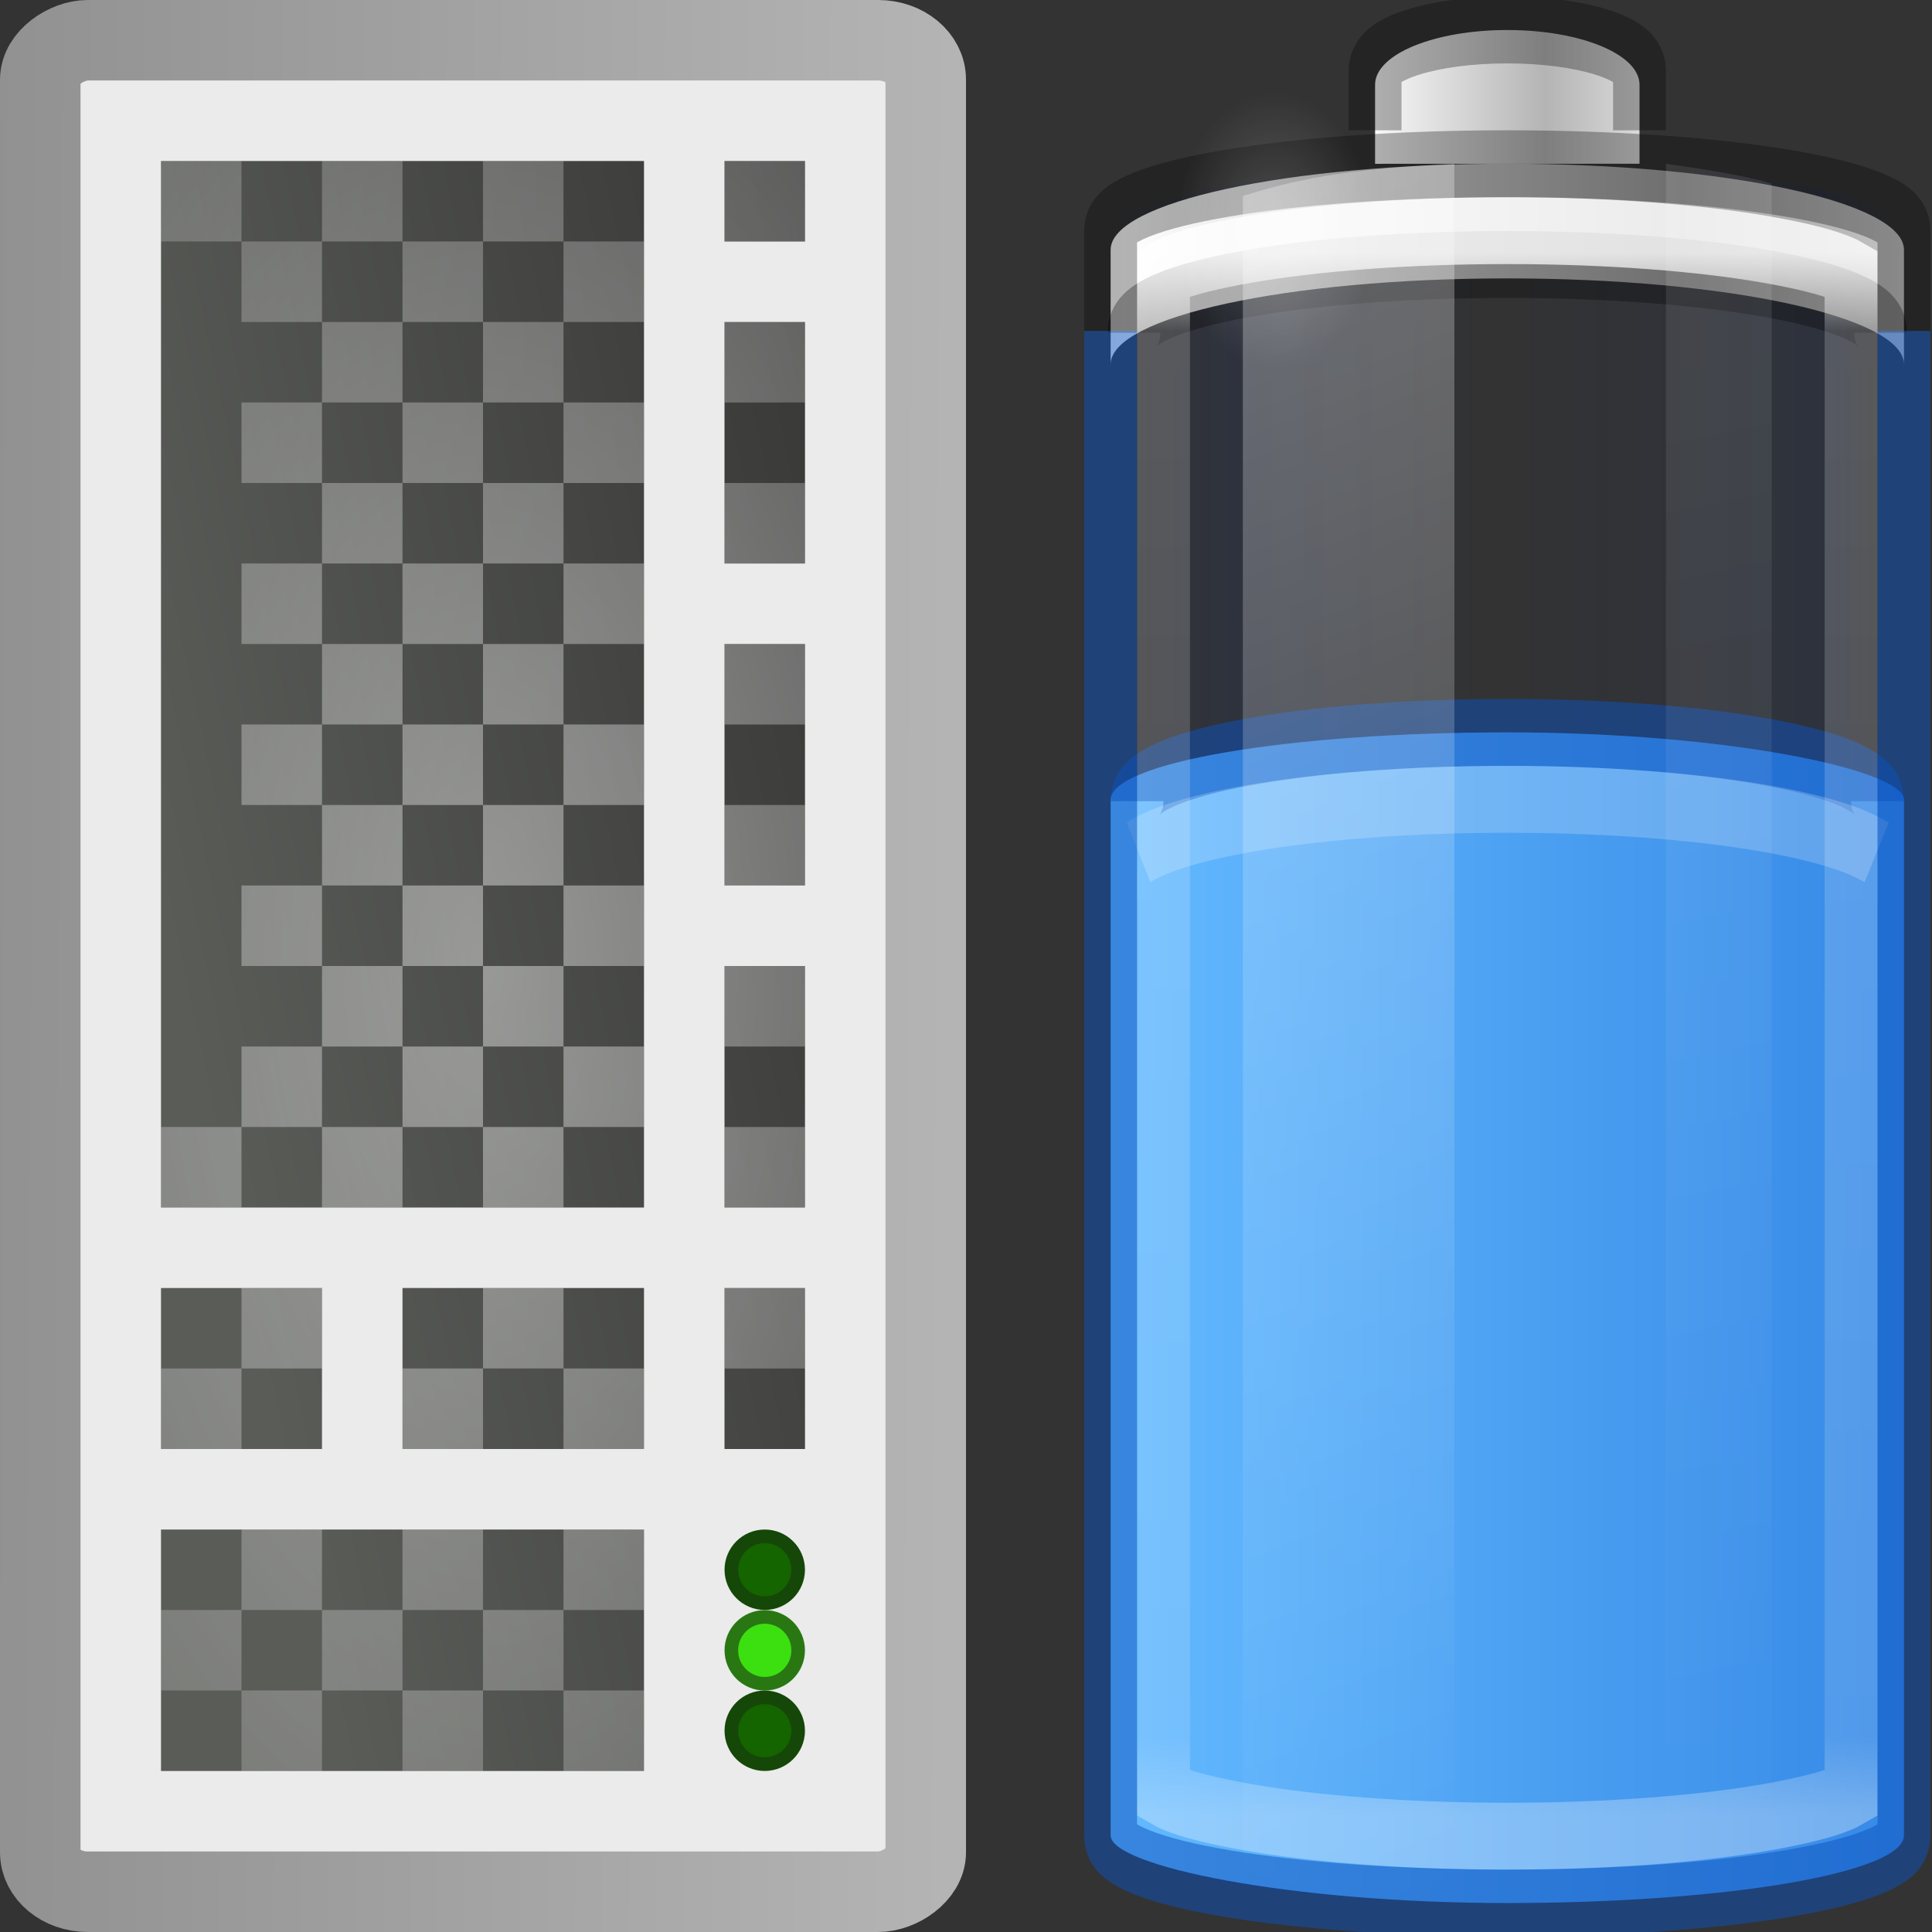 <?xml version="1.0" encoding="UTF-8" standalone="no"?>
<!-- Created with Inkscape (http://www.inkscape.org/) -->

<svg
   id="svg11300"
   width="24"
   height="24"
   version="1.0"
   xmlns:xlink="http://www.w3.org/1999/xlink"
   xmlns="http://www.w3.org/2000/svg"
   xmlns:svg="http://www.w3.org/2000/svg">
  <rect width="100%" height="100%" fill="#333333" stroke="none"/>
  <defs
     id="defs3">
    <linearGradient
       id="linearGradient3028">
      <stop
         id="stop3030"
         offset="0" />
      <stop
         id="stop3032"
         style="stop-opacity:0"
         offset="1" />
    </linearGradient>
    <linearGradient
       id="linearGradient5536"
       x1="-104.53"
       x2="-104.76"
       y1="74.24"
       y2="84.22"
       gradientTransform="matrix(0.184,0,0,0.261,29.318,-22.633)"
       gradientUnits="userSpaceOnUse">
      <stop
         id="stop6546"
         style="stop-color:#ebebeb"
         offset="0" />
      <stop
         id="stop6548"
         style="stop-color:#b4b4b4"
         offset="1" />
    </linearGradient>
    <linearGradient
       id="linearGradient5538"
       x1="15.114"
       x2="15.031"
       y1="18"
       y2="40"
       gradientTransform="matrix(0.489,0,0,0.619,0.255,-25.453)"
       gradientUnits="userSpaceOnUse">
      <stop
         id="stop7605"
         style="stop-color:#b4b4b4"
         offset="0" />
      <stop
         id="stop7607"
         style="stop-color:#8c8c8c"
         offset="1" />
    </linearGradient>
    <radialGradient
       id="radialGradient5544"
       cx="3"
       cy="33.214"
       r="3"
       gradientTransform="matrix(0,-0.75,1.333,0,-40.286,35)"
       gradientUnits="userSpaceOnUse"
       xlink:href="#linearGradient3028" />
    <radialGradient
       id="radialGradient5546"
       cx="3"
       cy="33.214"
       r="3"
       gradientTransform="matrix(0,-0.75,1.333,0,-88.286,-30.5)"
       gradientUnits="userSpaceOnUse"
       xlink:href="#linearGradient3028" />
    <linearGradient
       id="linearGradient5548"
       x1="37.031"
       x2="37.031"
       y1="35.063"
       y2="29.995"
       gradientTransform="matrix(1,0,0,0.889,0,3.833)"
       gradientUnits="userSpaceOnUse">
      <stop
         id="stop3044"
         style="stop-opacity:0"
         offset="0" />
      <stop
         id="stop3050"
         offset=".5" />
      <stop
         id="stop3046"
         style="stop-opacity:0"
         offset="1" />
    </linearGradient>
    <radialGradient
       id="radialGradient5893"
       cx="12"
       cy="13"
       r="10"
       gradientTransform="matrix(0,1.5,-0.8,0,18.9,-6)"
       gradientUnits="userSpaceOnUse">
      <stop
         id="stop3909"
         style="stop-color:#fff;stop-opacity:.706"
         offset="0" />
      <stop
         id="stop3911"
         style="stop-color:#fff;stop-opacity:.235"
         offset="1" />
    </radialGradient>
    <linearGradient
       id="linearGradient5580"
       x1="13"
       x2="16"
       y1="2"
       y2="16"
       gradientUnits="userSpaceOnUse"
       gradientTransform="rotate(90,10.75,10.75)">
      <stop
         id="stop4576"
         style="stop-color:#282828"
         offset="0" />
      <stop
         id="stop4578"
         style="stop-color:#5a5c58"
         offset="1" />
    </linearGradient>
    <linearGradient
       id="linearGradient9116">
      <stop
         style="stop-color:#000000;stop-opacity:1;"
         offset="0"
         id="stop9118" />
      <stop
         id="stop9124"
         offset="0.786"
         style="stop-color:#000000;stop-opacity:0.498;" />
      <stop
         style="stop-color:#000000;stop-opacity:0;"
         offset="1"
         id="stop9120" />
    </linearGradient>
    <linearGradient
       id="linearGradient9736">
      <stop
         style="stop-color:#000000;stop-opacity:0.498"
         offset="0"
         id="stop9738" />
      <stop
         id="stop9740"
         offset="0.654"
         style="stop-color:#000000;stop-opacity:0" />
      <stop
         style="stop-color:#000000;stop-opacity:0.498"
         offset="1"
         id="stop9742" />
    </linearGradient>
    <radialGradient
       xlink:href="#linearGradient9116"
       id="radialGradient20398"
       gradientUnits="userSpaceOnUse"
       gradientTransform="matrix(1,0,0,0.378,0,40.122)"
       cx="-135.75"
       cy="64.5"
       fx="-135.75"
       fy="64.5"
       r="31.75" />
    <linearGradient
       id="linearGradient10898-5">
      <stop
         id="stop10900-3"
         offset="0"
         style="stop-color:#73d216;stop-opacity:1" />
      <stop
         style="stop-color:#8ae234;stop-opacity:1"
         offset="0.372"
         id="stop10902-79" />
      <stop
         style="stop-color:#4e9a06;stop-opacity:1"
         offset="0.744"
         id="stop10904-2" />
      <stop
         id="stop10906-2"
         offset="1"
         style="stop-color:#73d216;stop-opacity:1" />
    </linearGradient>
    <radialGradient
       xlink:href="#linearGradient9116"
       id="radialGradient23438"
       gradientUnits="userSpaceOnUse"
       gradientTransform="matrix(1,0,0,0.378,0,40.122)"
       cx="-135.75"
       cy="64.5"
       fx="-135.75"
       fy="64.5"
       r="31.75" />
    <radialGradient
       xlink:href="#linearGradient9116"
       id="radialGradient35131"
       gradientUnits="userSpaceOnUse"
       gradientTransform="matrix(1,0,0,0.378,0,40.122)"
       cx="-135.75"
       cy="64.5"
       fx="-135.75"
       fy="64.5"
       r="31.75" />
    <radialGradient
       xlink:href="#linearGradient9116"
       id="radialGradient36602"
       gradientUnits="userSpaceOnUse"
       gradientTransform="matrix(1,0,0,0.378,0,40.122)"
       cx="-135.75"
       cy="64.5"
       fx="-135.75"
       fy="64.5"
       r="31.75" />
    <radialGradient
       id="radialGradient5544-1"
       cx="3"
       cy="33.214"
       r="3"
       gradientTransform="matrix(0,-0.75,1.333,0,-40.286,35)"
       gradientUnits="userSpaceOnUse"
       xlink:href="#linearGradient3028" />
    <radialGradient
       id="radialGradient5546-0"
       cx="3"
       cy="33.214"
       r="3"
       gradientTransform="matrix(0,-0.75,1.333,0,-88.286,-30.5)"
       gradientUnits="userSpaceOnUse"
       xlink:href="#linearGradient3028" />
    <linearGradient
       id="linearGradient5536-7"
       x1="-104.53"
       x2="-104.76"
       y1="74.24"
       y2="84.22"
       gradientTransform="matrix(0.184,0,0,0.261,29.318,-21.133)"
       gradientUnits="userSpaceOnUse">
      <stop
         id="stop6546-6"
         style="stop-color:#ebebeb"
         offset="0" />
      <stop
         id="stop6548-9"
         style="stop-color:#b4b4b4"
         offset="1" />
    </linearGradient>
    <linearGradient
       id="linearGradient5538-1"
       x1="15.114"
       x2="15.031"
       y1="18"
       y2="40"
       gradientTransform="matrix(0.489,0,0,0.619,0.255,-23.952)"
       gradientUnits="userSpaceOnUse">
      <stop
         id="stop7605-9"
         style="stop-color:#b4b4b4"
         offset="0" />
      <stop
         id="stop7607-8"
         style="stop-color:#8c8c8c"
         offset="1" />
    </linearGradient>
    <linearGradient
       id="linearGradient5580-7"
       x1="13"
       x2="16"
       y1="2"
       y2="16"
       gradientUnits="userSpaceOnUse"
       gradientTransform="rotate(90,10,10)">
      <stop
         id="stop4576-6"
         style="stop-color:#282828"
         offset="0" />
      <stop
         id="stop4578-5"
         style="stop-color:#5a5c58"
         offset="1" />
    </linearGradient>
    <radialGradient
       id="radialGradient5893-1"
       cx="12"
       cy="13"
       r="10"
       gradientTransform="matrix(0,1.5,-0.8,0,17.4,-6)"
       gradientUnits="userSpaceOnUse">
      <stop
         id="stop3909-1"
         style="stop-color:#fff;stop-opacity:.706"
         offset="0" />
      <stop
         id="stop3911-4"
         style="stop-color:#fff;stop-opacity:.235"
         offset="1" />
    </radialGradient>
    <linearGradient
       y2="25"
       x2="36.609"
       y1="25"
       x1="12.029"
       gradientTransform="matrix(-0.6,0,0,0.667,47.813,-8.863)"
       gradientUnits="userSpaceOnUse"
       id="linearGradient3941-27"
       xlink:href="#linearGradient971" />
    <linearGradient
       id="linearGradient971">
      <stop
         style="stop-color:#7a0000;stop-opacity:0"
         offset="0"
         id="stop961" />
      <stop
         id="stop963"
         offset="0.069"
         style="stop-color:#7a0000;stop-opacity:1" />
      <stop
         id="stop965"
         offset="0.5"
         style="stop-color:#7a0000;stop-opacity:0" />
      <stop
         style="stop-color:#7a0000;stop-opacity:1"
         offset="0.826"
         id="stop967" />
      <stop
         style="stop-color:#7a0000;stop-opacity:0"
         offset="1"
         id="stop969" />
    </linearGradient>
    <radialGradient
       cx="99.157"
       cy="186.171"
       r="62.769"
       fx="99.157"
       fy="186.171"
       id="radialGradient5362-9"
       xlink:href="#linearGradient3820-7-2-1-2-6"
       gradientUnits="userSpaceOnUse"
       gradientTransform="matrix(0.159,0,0,0.04,17.616,12.389)" />
    <linearGradient
       id="linearGradient3820-7-2-1-2-6">
      <stop
         id="stop3822-2-6-3-3-7"
         style="stop-color:#3d3d3d;stop-opacity:1"
         offset="0" />
      <stop
         id="stop3864-8-7-7-9-1"
         style="stop-color:#686868;stop-opacity:0.498"
         offset="0.5" />
      <stop
         id="stop3824-1-2-5-0-3"
         style="stop-color:#686868;stop-opacity:0"
         offset="1" />
    </linearGradient>
    <linearGradient
       x1="20.4"
       y1="14.643"
       x2="20.4"
       y2="58.071"
       id="linearGradient4393-0"
       xlink:href="#linearGradient3242-4-2"
       gradientUnits="userSpaceOnUse"
       gradientTransform="matrix(0.556,0,0,0.184,20.08,12.606)" />
    <linearGradient
       id="linearGradient3242-4-2">
      <stop
         id="stop3244-8-8"
         style="stop-color:#ff8c82;stop-opacity:1"
         offset="0" />
      <stop
         id="stop3250-3-0"
         style="stop-color:#a10705;stop-opacity:1"
         offset="1" />
    </linearGradient>
    <linearGradient
       x1="-17.121"
       y1="-93.092"
       x2="-45.762"
       y2="-93.092"
       id="linearGradient5066-8-59"
       xlink:href="#linearGradient5118"
       gradientUnits="userSpaceOnUse"
       gradientTransform="matrix(0.369,0,0,0.134,43.057,7.003)"
       spreadMethod="reflect" />
    <linearGradient
       id="linearGradient5118">
      <stop
         id="stop5120"
         style="stop-color:#9d9d9d;stop-opacity:1"
         offset="0" />
      <stop
         id="stop5122"
         style="stop-color:#ffffff;stop-opacity:1"
         offset="1" />
    </linearGradient>
    <linearGradient
       x1="-20.447"
       y1="-93.092"
       x2="-48.479"
       y2="-93.092"
       id="linearGradient3457-7-6-6"
       xlink:href="#linearGradient2793-2-0-669-94-2"
       gradientUnits="userSpaceOnUse"
       gradientTransform="matrix(0.127,0,0,0.151,36.733,8.328)"
       spreadMethod="reflect" />
    <linearGradient
       id="linearGradient2793-2-0-669-94-2">
      <stop
         id="stop4681-3-1"
         style="stop-color:#b4b4b4;stop-opacity:1"
         offset="0" />
      <stop
         id="stop4683-67-4"
         style="stop-color:#ffffff;stop-opacity:1"
         offset="1" />
    </linearGradient>
    <linearGradient
       x1="30"
       y1="7"
       x2="30"
       y2="43"
       id="linearGradient4760-20"
       xlink:href="#linearGradient4762"
       gradientUnits="userSpaceOnUse"
       gradientTransform="matrix(0.52,0,0,0.649,20.933,-8.413)" />
    <linearGradient
       id="linearGradient4762">
      <stop
         id="stop4764"
         style="stop-color:#ffffff;stop-opacity:1"
         offset="0" />
      <stop
         id="stop4766"
         style="stop-color:#ffffff;stop-opacity:0.235"
         offset="0.05" />
      <stop
         id="stop4768"
         style="stop-color:#ffffff;stop-opacity:0.157"
         offset="0.95" />
      <stop
         id="stop4770"
         style="stop-color:#ffffff;stop-opacity:0.392"
         offset="1" />
    </linearGradient>
    <linearGradient
       x1="13.682"
       y1="17.458"
       x2="17.773"
       y2="35.717"
       id="linearGradient5508-01"
       xlink:href="#linearGradient10515"
       gradientUnits="userSpaceOnUse"
       gradientTransform="matrix(0.978,0,0,1.394,15.036,-29.264)" />
    <linearGradient
       id="linearGradient10515">
      <stop
         style="stop-color:#ffffff;stop-opacity:1;"
         offset="0"
         id="stop10517" />
      <stop
         style="stop-color:#ffffff;stop-opacity:0;"
         offset="1"
         id="stop10519" />
    </linearGradient>
    <linearGradient
       x1="25.273"
       y1="17.458"
       x2="27.318"
       y2="35.717"
       id="linearGradient5510-67"
       xlink:href="#linearGradient10515"
       gradientUnits="userSpaceOnUse"
       gradientTransform="matrix(0.978,0,0,1.415,11.702,-29.809)" />
    <radialGradient
       cx="16.5"
       cy="7.5"
       r="3.5"
       fx="16.5"
       fy="7.5"
       id="radialGradient5132-57"
       xlink:href="#linearGradient10515"
       gradientUnits="userSpaceOnUse"
       gradientTransform="matrix(0.535,0,0,0.59,20.182,-8.62)" />
    <linearGradient
       gradientTransform="matrix(0.333,0,0,0.326,33.42,8.298)"
       gradientUnits="userSpaceOnUse"
       xlink:href="#linearGradient4171"
       id="linearGradient3042"
       y2="43.828"
       x2="24"
       y1="1.73"
       x1="24" />
    <linearGradient
       id="linearGradient4171">
      <stop
         id="stop4173"
         offset="0"
         style="stop-color:#ffe16b;stop-opacity:1" />
      <stop
         id="stop4175"
         offset="1"
         style="stop-color:#f9c440;stop-opacity:1" />
    </linearGradient>
    <linearGradient
       gradientTransform="matrix(0.321,0,-0.001,0.298,32.101,4.767)"
       gradientUnits="userSpaceOnUse"
       xlink:href="#linearGradient3117-8"
       id="linearGradient3039"
       y2="57.567"
       x2="29.291"
       y1="19.788"
       x1="29.127" />
    <linearGradient
       id="linearGradient3117-8">
      <stop
         id="stop3119-9"
         style="stop-color:#ffffff;stop-opacity:1"
         offset="0" />
      <stop
         id="stop3121-9"
         style="stop-color:#ffffff;stop-opacity:0.235"
         offset="0.569" />
      <stop
         id="stop3123-6"
         style="stop-color:#ffffff;stop-opacity:0.157"
         offset="0.933" />
      <stop
         id="stop3125-3"
         style="stop-color:#ffffff;stop-opacity:0.392"
         offset="1" />
    </linearGradient>
    <linearGradient
       xlink:href="#linearGradient929-0"
       id="linearGradient3941-43"
       gradientUnits="userSpaceOnUse"
       gradientTransform="matrix(0.6,0,0,0.667,-50.651,-6.134)"
       x1="12.029"
       y1="25"
       x2="36.609"
       y2="25" />
    <linearGradient
       id="linearGradient929-0">
      <stop
         id="stop918-8"
         offset="0"
         style="stop-color:#ad5f00;stop-opacity:0" />
      <stop
         style="stop-color:#ad5f00;stop-opacity:1"
         offset="0.08"
         id="stop921-3" />
      <stop
         style="stop-color:#ad5f00;stop-opacity:0"
         offset="0.487"
         id="stop923-8" />
      <stop
         id="stop925-7"
         offset="0.826"
         style="stop-color:#ad5f00;stop-opacity:1" />
      <stop
         id="stop927-3"
         offset="1"
         style="stop-color:#ad5f00;stop-opacity:0" />
    </linearGradient>
    <linearGradient
       gradientTransform="matrix(1,0,0,0.324,8.751,-8.4)"
       xlink:href="#linearGradient899-0"
       id="linearGradient901-85"
       x1="20.038"
       y1="84.583"
       x2="43.5"
       y2="84.583"
       gradientUnits="userSpaceOnUse" />
    <linearGradient
       id="linearGradient899-0">
      <stop
         id="stop895-5"
         offset="0"
         style="stop-color:#ffe16b;stop-opacity:1" />
      <stop
         id="stop897-0"
         offset="1"
         style="stop-color:#d48e15;stop-opacity:1" />
    </linearGradient>
    <linearGradient
       x1="30"
       y1="32.586"
       x2="30"
       y2="43"
       id="linearGradient4760-7-0"
       xlink:href="#linearGradient4271"
       gradientUnits="userSpaceOnUse"
       gradientTransform="matrix(0.565,0,0,0.5,22.686,0.783)" />
    <linearGradient
       id="linearGradient4271">
      <stop
         offset="0"
         style="stop-color:#ffffff;stop-opacity:1"
         id="stop4273" />
      <stop
         offset="0.256"
         style="stop-color:#ffffff;stop-opacity:0.235"
         id="stop4275" />
      <stop
         offset="0.909"
         style="stop-color:#ffffff;stop-opacity:0.157"
         id="stop4277" />
      <stop
         offset="1"
         style="stop-color:#ffffff;stop-opacity:0.392"
         id="stop4279" />
    </linearGradient>
    <linearGradient
       spreadMethod="reflect"
       gradientTransform="matrix(0.369,0,0,0.134,45.894,9.732)"
       gradientUnits="userSpaceOnUse"
       xlink:href="#linearGradient5118"
       id="linearGradient5066-8-50"
       y2="-93.092"
       x2="-45.762"
       y1="-93.092"
       x1="-17.121" />
    <linearGradient
       spreadMethod="reflect"
       gradientTransform="matrix(0.127,0,0,0.151,39.57,11.057)"
       gradientUnits="userSpaceOnUse"
       xlink:href="#linearGradient2793-2-0-669-94-2"
       id="linearGradient3457-7-6-28"
       y2="-93.092"
       x2="-48.479"
       y1="-93.092"
       x1="-20.447" />
    <linearGradient
       gradientTransform="matrix(0.52,0,0,0.649,23.771,-5.683)"
       gradientUnits="userSpaceOnUse"
       xlink:href="#linearGradient4762"
       id="linearGradient4760-79"
       y2="43"
       x2="30"
       y1="7"
       x1="30" />
    <linearGradient
       gradientTransform="matrix(0.978,0,0,1.394,17.873,-26.535)"
       gradientUnits="userSpaceOnUse"
       xlink:href="#linearGradient10515"
       id="linearGradient5508-98"
       y2="35.717"
       x2="17.773"
       y1="17.458"
       x1="13.682" />
    <linearGradient
       gradientTransform="matrix(0.978,0,0,1.415,14.54,-27.08)"
       gradientUnits="userSpaceOnUse"
       xlink:href="#linearGradient10515"
       id="linearGradient5510-05"
       y2="35.717"
       x2="27.318"
       y1="17.458"
       x1="25.273" />
    <radialGradient
       gradientTransform="matrix(0.535,0,0,0.59,23.02,-5.891)"
       gradientUnits="userSpaceOnUse"
       xlink:href="#linearGradient10515"
       id="radialGradient5132-20"
       fy="7.5"
       fx="16.5"
       r="3.5"
       cy="7.5"
       cx="16.5" />
    <linearGradient
       xlink:href="#linearGradient5538-1"
       id="linearGradient100732"
       gradientUnits="userSpaceOnUse"
       gradientTransform="matrix(0.489,0,0,0.619,0.255,-23.952)"
       x1="15.114"
       y1="18"
       x2="15.031"
       y2="40" />
    <radialGradient
       gradientTransform="matrix(0.535,0,0,0.59,23.02,-5.891)"
       gradientUnits="userSpaceOnUse"
       xlink:href="#linearGradient10515"
       id="radialGradient5132-20-1"
       fy="7.5"
       fx="16.5"
       r="3.5"
       cy="7.5"
       cx="16.5" />
    <linearGradient
       y2="25"
       x2="36.609"
       y1="25"
       x1="12.029"
       gradientTransform="matrix(0.6,0,0,0.667,-50.032,-10.799)"
       gradientUnits="userSpaceOnUse"
       id="linearGradient3941-8"
       xlink:href="#linearGradient914" />
    <linearGradient
       id="linearGradient914">
      <stop
         id="stop904"
         offset="0"
         style="stop-color:#002e99;stop-opacity:0" />
      <stop
         style="stop-color:#002e99;stop-opacity:1"
         offset="0.069"
         id="stop906" />
      <stop
         style="stop-color:#002e99;stop-opacity:0"
         offset="0.5"
         id="stop908" />
      <stop
         id="stop910"
         offset="0.826"
         style="stop-color:#002e99;stop-opacity:1" />
      <stop
         id="stop912"
         offset="1"
         style="stop-color:#002e99;stop-opacity:0" />
    </linearGradient>
    <radialGradient
       cx="99.157"
       cy="186.171"
       r="62.769"
       fx="99.157"
       fy="186.171"
       id="radialGradient5362-7"
       xlink:href="#linearGradient3820-7-2-1-2-6"
       gradientUnits="userSpaceOnUse"
       gradientTransform="matrix(0.159,0,0,0.04,19.835,10.453)" />
    <linearGradient
       gradientUnits="userSpaceOnUse"
       y2="33.5"
       x2="43.473"
       y1="33.5"
       x1="28.413"
       id="linearGradient901-7"
       xlink:href="#linearGradient899"
       gradientTransform="translate(-0.368,-23.133)" />
    <linearGradient
       id="linearGradient899">
      <stop
         id="stop895"
         offset="0"
         style="stop-color:#64baff;stop-opacity:1" />
      <stop
         id="stop897"
         offset="1"
         style="stop-color:#3689e6;stop-opacity:1" />
    </linearGradient>
    <linearGradient
       x1="-17.121"
       y1="-93.092"
       x2="-45.762"
       y2="-93.092"
       id="linearGradient5066-8-37"
       xlink:href="#linearGradient5118"
       gradientUnits="userSpaceOnUse"
       gradientTransform="matrix(0.369,0,0,0.134,45.275,5.067)"
       spreadMethod="reflect" />
    <linearGradient
       x1="-20.447"
       y1="-93.092"
       x2="-48.479"
       y2="-93.092"
       id="linearGradient3457-7-6-06"
       xlink:href="#linearGradient2793-2-0-669-94-2"
       gradientUnits="userSpaceOnUse"
       gradientTransform="matrix(0.127,0,0,0.151,38.951,6.392)"
       spreadMethod="reflect" />
    <linearGradient
       x1="30"
       y1="7"
       x2="30"
       y2="43"
       id="linearGradient4760-2"
       xlink:href="#linearGradient4762"
       gradientUnits="userSpaceOnUse"
       gradientTransform="matrix(0.52,0,0,0.649,23.152,-10.349)" />
    <linearGradient
       x1="13.682"
       y1="17.458"
       x2="17.773"
       y2="35.717"
       id="linearGradient5508-67"
       xlink:href="#linearGradient10515"
       gradientUnits="userSpaceOnUse"
       gradientTransform="matrix(0.978,0,0,1.394,17.254,-31.2)" />
    <linearGradient
       x1="25.273"
       y1="17.458"
       x2="27.318"
       y2="35.717"
       id="linearGradient5510-6"
       xlink:href="#linearGradient10515"
       gradientUnits="userSpaceOnUse"
       gradientTransform="matrix(0.978,0,0,1.415,13.921,-31.745)" />
    <radialGradient
       cx="16.5"
       cy="7.5"
       r="3.5"
       fx="16.5"
       fy="7.5"
       id="radialGradient5132-84"
       xlink:href="#linearGradient10515"
       gradientUnits="userSpaceOnUse"
       gradientTransform="matrix(0.535,0,0,0.59,22.401,-10.556)" />
    <linearGradient
       y2="25"
       x2="36.609"
       y1="25"
       x1="12.029"
       gradientTransform="matrix(0.6,0,0,0.667,-46.522,1.381)"
       gradientUnits="userSpaceOnUse"
       id="linearGradient3941-09"
       xlink:href="#linearGradient914" />
    <radialGradient
       cx="99.157"
       cy="186.171"
       r="62.769"
       fx="99.157"
       fy="186.171"
       id="radialGradient5362-3"
       xlink:href="#linearGradient3820-7-2-1-2-6"
       gradientUnits="userSpaceOnUse"
       gradientTransform="matrix(0.159,0,0,0.04,16.325,22.633)" />
    <linearGradient
       gradientUnits="userSpaceOnUse"
       y2="28.5"
       x2="43.477"
       y1="28.5"
       x1="28.516"
       id="linearGradient901-4"
       xlink:href="#linearGradient899"
       gradientTransform="translate(-3.878,-10.953)" />
    <linearGradient
       x1="-17.121"
       y1="-93.092"
       x2="-45.762"
       y2="-93.092"
       id="linearGradient5066-8-9"
       xlink:href="#linearGradient5118"
       gradientUnits="userSpaceOnUse"
       gradientTransform="matrix(0.369,0,0,0.134,41.765,17.247)"
       spreadMethod="reflect" />
    <linearGradient
       x1="-20.447"
       y1="-93.092"
       x2="-48.479"
       y2="-93.092"
       id="linearGradient3457-7-6-02"
       xlink:href="#linearGradient2793-2-0-669-94-2"
       gradientUnits="userSpaceOnUse"
       gradientTransform="matrix(0.127,0,0,0.151,35.441,18.572)"
       spreadMethod="reflect" />
    <linearGradient
       x1="30"
       y1="7"
       x2="30"
       y2="43"
       id="linearGradient4760-06"
       xlink:href="#linearGradient4762"
       gradientUnits="userSpaceOnUse"
       gradientTransform="matrix(0.52,0,0,0.649,19.642,1.831)" />
    <linearGradient
       x1="13.682"
       y1="17.458"
       x2="17.773"
       y2="35.717"
       id="linearGradient5508-17"
       xlink:href="#linearGradient10515"
       gradientUnits="userSpaceOnUse"
       gradientTransform="matrix(0.978,0,0,1.394,13.744,-19.02)" />
    <linearGradient
       x1="25.273"
       y1="17.458"
       x2="27.318"
       y2="35.717"
       id="linearGradient5510-7"
       xlink:href="#linearGradient10515"
       gradientUnits="userSpaceOnUse"
       gradientTransform="matrix(0.978,0,0,1.415,10.411,-19.565)" />
    <radialGradient
       cx="16.5"
       cy="7.5"
       r="3.5"
       fx="16.5"
       fy="7.5"
       id="radialGradient5132-558"
       xlink:href="#linearGradient10515"
       gradientUnits="userSpaceOnUse"
       gradientTransform="matrix(0.535,0,0,0.59,18.891,1.624)" />
    <radialGradient
       id="radialGradient5893-1-2"
       cx="12"
       cy="13"
       r="10"
       gradientTransform="matrix(0,1.5,-0.8,0,17.4,-6)"
       gradientUnits="userSpaceOnUse">
      <stop
         id="stop3909-1-4"
         style="stop-color:#fff;stop-opacity:.706"
         offset="0" />
      <stop
         id="stop3911-4-6"
         style="stop-color:#fff;stop-opacity:.235"
         offset="1" />
    </radialGradient>
  </defs>
  <g
     id="g26522"
     transform="translate(-715.049,-183.211)">
    <g
       style="opacity:0.8"
       transform="translate(20)"
       id="g26526" />
  </g>
  <g
     id="g103073"
     transform="matrix(0.657,0,0,0.831,-2.38,-2.16)">
    <rect
       width="15"
       height="26"
       rx="9"
       ry="1"
       x="-39.622"
       y="5.047"
       id="rect3268-4-25"
       style="color:#000000;font-variation-settings:normal;display:block;overflow:visible;visibility:visible;opacity:0.1;fill:url(#linearGradient3941-09);fill-opacity:1;stroke:none;stroke-width:1;stroke-linecap:butt;stroke-linejoin:miter;stroke-miterlimit:4;stroke-dasharray:none;stroke-dashoffset:0;stroke-opacity:1;marker:none;enable-background:accumulate;stop-color:#000000"
       transform="scale(-1,1)" />
    <rect
       width="15"
       height="17.5"
       rx="9.18"
       ry="1.01"
       x="24.622"
       y="13.547"
       id="rect3268-0-1-77"
       style="color:#000000;font-variation-settings:normal;display:inline;overflow:visible;visibility:visible;fill:url(#linearGradient901-4);fill-opacity:1;fill-rule:nonzero;stroke:none;stroke-width:1;stroke-linecap:butt;stroke-linejoin:miter;stroke-miterlimit:4;stroke-dasharray:none;stroke-dashoffset:0;stroke-opacity:1;marker:none;enable-background:accumulate;stop-color:#000000" />
    <path
       d="m 39.122,14.576 c 0,-0.57 -3.122,-1.028 -7,-1.028 -3.878,0 -7,0.459 -7,1.028"
       id="rect3268-0-41"
       style="color:#000000;display:inline;overflow:visible;visibility:visible;opacity:0.5;fill:none;fill-opacity:0;fill-rule:nonzero;stroke:#0d52bf;stroke-width:1;stroke-linecap:butt;stroke-linejoin:round;stroke-miterlimit:4;stroke-dasharray:none;stroke-dashoffset:0;stroke-opacity:1;marker:none;enable-background:accumulate" />
    <path
       d="m 32.122,5.047 c -4.155,0 -7.5,0.573 -7.5,1.286 v 1.714 c 0,-0.712 3.345,-1.286 7.5,-1.286 4.155,0 7.5,0.573 7.5,1.286 V 6.333 c 0,-0.712 -3.345,-1.286 -7.5,-1.286 z"
       id="rect3268-6-4-19"
       style="color:#000000;display:inline;overflow:visible;visibility:visible;fill:url(#linearGradient5066-8-9);fill-opacity:1;fill-rule:nonzero;stroke:none;stroke-width:1;marker:none;enable-background:accumulate" />
    <path
       d="m 25.063,7.573 c 0,-0.565 3.148,-1.02 7.059,-1.02 3.911,0 7.059,0.455 7.059,1.02"
       id="rect3268-6-13"
       style="color:#000000;display:block;overflow:visible;visibility:visible;opacity:0.3;fill:none;stroke:#000000;stroke-width:1;stroke-linecap:butt;stroke-linejoin:miter;stroke-miterlimit:7;stroke-dasharray:none;stroke-dashoffset:0;stroke-opacity:1;marker:none;enable-background:accumulate" />
    <path
       d="M 34.622,5.047 V 3.866 c 0,-0.455 -1.115,-0.818 -2.5,-0.818 -1.385,0 -2.5,0.364 -2.5,0.818 v 1.182"
       id="rect3268-3-9-87"
       style="color:#000000;display:inline;overflow:visible;visibility:visible;fill:url(#linearGradient3457-7-6-02);fill-opacity:1;fill-rule:nonzero;stroke:none;stroke-width:1;marker:none;enable-background:accumulate" />
    <path
       d="M 34.622,4.547 V 3.661 c 0,-0.341 -1.115,-0.614 -2.5,-0.614 -1.385,0 -2.5,0.273 -2.5,0.614 v 0.886"
       id="rect3268-3-49"
       style="color:#000000;display:block;overflow:visible;visibility:visible;opacity:0.3;fill:none;stroke:#000000;stroke-width:1;stroke-linecap:butt;stroke-linejoin:miter;stroke-miterlimit:7;stroke-dasharray:none;stroke-dashoffset:0;stroke-opacity:1;marker:none;enable-background:accumulate" />
    <path
       d="m 32.122,6.047 c -1.929,0 -3.667,0.112 -4.907,0.284 -0.62,0.086 -1.121,0.182 -1.43,0.284 -0.085,0.028 -0.111,0.037 -0.163,0.061 v 22.743 c 0.052,0.024 0.077,0.033 0.163,0.061 0.309,0.102 0.81,0.198 1.43,0.284 1.24,0.172 2.978,0.284 4.907,0.284 1.929,0 3.667,-0.112 4.907,-0.284 0.62,-0.086 1.121,-0.182 1.43,-0.284 0.085,-0.028 0.111,-0.037 0.163,-0.061 V 6.676 c -0.052,-0.024 -0.077,-0.033 -0.163,-0.061 -0.309,-0.102 -0.81,-0.198 -1.43,-0.284 -1.24,-0.172 -2.978,-0.284 -4.907,-0.284 z"
       id="path4752-31"
       style="color:#000000;display:block;overflow:visible;visibility:visible;opacity:0.8;fill:none;stroke:url(#linearGradient4760-06);stroke-width:1;stroke-linecap:butt;stroke-linejoin:miter;stroke-miterlimit:7;stroke-dasharray:none;stroke-dashoffset:0;stroke-opacity:1;marker:none;enable-background:accumulate" />
    <path
       id="rect3268-38"
       style="color:#000000;display:block;overflow:visible;visibility:visible;opacity:0.3;fill:none;stroke:#000000;stroke-width:1;stroke-linecap:butt;stroke-linejoin:miter;stroke-miterlimit:7;stroke-dasharray:none;stroke-dashoffset:0;stroke-opacity:1;marker:none;enable-background:accumulate"
       d="m 39.622,7.547 v -1.5 c 0,-0.554 -3.345,-1 -7.5,-1 -4.155,0 -7.5,0.446 -7.5,1 v 1.5" />
    <path
       d="m 31.122,5.047 c -2.142,0.081 -3.005,0.241 -4,0.481 v 25.037 c 0.995,0.24 1.858,0.4 4,0.481 z"
       id="path5194-79"
       style="display:inline;overflow:visible;visibility:visible;opacity:0.3;fill:url(#linearGradient5508-17);fill-opacity:1;fill-rule:nonzero;stroke:none;stroke-width:1;marker:none;enable-background:new" />
    <path
       d="m 35.122,5.047 v 26 c 0.758,-0.084 1.536,-0.184 2,-0.297 V 5.345 c -0.464,-0.114 -1.242,-0.213 -2,-0.297 z"
       id="rect3244-38"
       style="display:inline;overflow:visible;visibility:visible;opacity:0.1;fill:url(#linearGradient5510-7);fill-opacity:1;fill-rule:nonzero;stroke:none;stroke-width:1;marker:none;enable-background:new" />
    <path
       d="m 29.581,6.05 a 1.871,2.066 0 1 1 -3.742,0 1.871,2.066 0 1 1 3.742,0 z"
       id="path5124-8"
       style="color:#000000;display:inline;overflow:visible;visibility:visible;opacity:0.2;fill:url(#radialGradient5132-558);fill-opacity:1;fill-rule:nonzero;stroke:none;stroke-width:1.37;marker:none;enable-background:accumulate" />
    <path
       d="m 39.104,15.343 c -0.903,-0.461 -3.679,-0.795 -6.982,-0.795 -3.292,0 -6.06,0.332 -6.973,0.791"
       id="rect3268-0-7-4"
       style="color:#000000;display:block;overflow:visible;visibility:visible;opacity:0.2;fill:none;stroke:#ffffff;stroke-width:1;stroke-linecap:butt;stroke-linejoin:miter;stroke-miterlimit:7;stroke-dasharray:none;stroke-dashoffset:0;stroke-opacity:1;marker:none;enable-background:accumulate" />
    <path
       id="rect884"
       style="color:#000000;display:block;overflow:visible;visibility:visible;opacity:0.5;fill:none;stroke:#0d52bf;stroke-width:1;stroke-linecap:butt;stroke-linejoin:miter;stroke-miterlimit:7;stroke-dasharray:none;stroke-dashoffset:0;stroke-opacity:1;marker:none;enable-background:accumulate"
       d="m 24.622,7.547 v 22.5 c 0,0.554 3.345,1 7.5,1 4.155,0 7.5,-0.446 7.5,-1 v -22.5" />
  </g>
  <g
     id="g110006"
     transform="translate(-1)">
    <rect
       id="rect6674"
       x="0.5"
       y="-12.5"
       width="23"
       height="11"
       rx="0.489"
       ry="0.591"
       style="fill:url(#linearGradient5536-7);stroke:url(#linearGradient100732);stroke-width:1;enable-background:new"
       transform="rotate(90)" />
    <path
       id="path6794"
       d="m 10.5,20.916 c -0.229,0 -0.415,-0.186 -0.415,-0.415 0,-0.229 0.186,-0.415 0.415,-0.415 0.229,0 0.415,0.186 0.415,0.415 0,0.229 -0.186,0.415 -0.415,0.415 z"
       style="fill:#3ce010;stroke:#297713;stroke-width:0.169;enable-background:new" />
    <path
       id="path6806"
       d="m 10.5,21.915 c -0.229,0 -0.415,-0.186 -0.415,-0.415 0,-0.229 0.186,-0.415 0.415,-0.415 0.229,0 0.415,0.186 0.415,0.415 0,0.229 -0.186,0.415 -0.415,0.415 z"
       style="fill:#146400;stroke:#154708;stroke-width:0.169;enable-background:new" />
    <path
       id="path6807"
       d="m 10.5,19.915 c -0.229,0 -0.415,-0.186 -0.415,-0.415 0,-0.229 0.186,-0.415 0.415,-0.415 0.229,0 0.415,0.186 0.415,0.415 0,0.229 -0.186,0.415 -0.415,0.415 z"
       style="fill:#146400;stroke:#154708;stroke-width:0.169;enable-background:new" />
    <path
       id="rect5550"
       d="M 11,2 H 10 v 1 H 11 Z m 0,2 H 10 v 3 H 11 Z m 0,4 H 10 v 3 H 11 Z m 0,4 H 10 v 3 H 11 Z m 0,4 H 10 v 2 H 11 Z m -2,-14 h -6 v 13 h 6 z m 0,14 h -3 v 2 h 3 z m 0,3 h -6 v 3 h 6 z m -4,-3 h -2 v 2 h 2 z"
       style="fill:url(#linearGradient5580-7)" />
    <path
       id="rect2340"
       d="M 11,2 H 10 v 1 H 11 Z m 0,2 H 10 v 1 H 11 Z m 0,2 H 10 v 1 H 11 Z m 0,2 H 10 v 1 H 11 Z m 0,2 H 10 v 1 H 11 Z m 0,2 H 10 v 1 H 11 Z m 0,2 H 10 v 1 H 11 Z m 0,2 H 10 v 1 H 11 Z m -2,-13 h -1 v 1 h 1 z m -1,1 h -1 v 1 h 1 z m 0,1 v 1 h 1 v -1 z m 0,1 h -1 v 1 h 1 z m 0,1 v 1 h 1 v -1 z m 0,1 h -1 v 1 h 1 z m 0,1 v 1 h 1 v -1 z m 0,1 h -1 v 1 h 1 z m 0,1 v 1 h 1 v -1 z m 0,1 h -1 v 1 h 1 z m 0,1 v 1 h 1 v -1 z m 0,1 h -1 v 1 h 1 z m -1,0 v -1 h -1 v 1 z m -1,0 h -1 v 1 h 1 z m -1,0 v -1 h -1 v 1 z m -1,0 h -1 v 1 h 1 z m 1,-1 h 1 v -1 h -1 z m 0,-1 v -1 h -1 v 1 z m 0,-1 h 1 v -1 h -1 z m 0,-1 v -1 h -1 v 1 z m 0,-1 h 1 v -1 h -1 z m 0,-1 v -1 h -1 v 1 z m 0,-1 h 1 v -1 h -1 z m 0,-1 v -1 h -1 v 1 z m 0,-1 h 1 v -1 h -1 z m 0,-1 v -1 h -1 v 1 z m -1,-1 v -1 h -1 v 1 z m 1,0 h 1 v -1 h -1 z m 1,0 v 1 h 1 v -1 z m 1,0 h 1 v -1 h -1 z m -1,2 v 1 h 1 v -1 z m 0,2 v 1 h 1 v -1 z m 0,2 v 1 h 1 v -1 z m 0,2 v 1 h 1 v -1 z m 3,6 h -1 v 1 h 1 z m -1,0 v -1 h -1 v 1 z m -1,0 h -1 v 1 h 1 z m 2,2 h -1 v 1 h 1 z m -1,1 h -1 v 1 h 1 z m 0,1 v 1 h 1 v -1 z m -1,0 h -1 v 1 h 1 z m -1,0 v -1 h -1 v 1 z m -1,0 h -1 v 1 h 1 z m -1,0 v -1 h -1 v 1 z m 0,-1 h 1 v -1 h -1 z m 2,0 h 1 v -1 h -1 z m -1,-4 h -1 v 1 h 1 z m -1,1 h -1 v 1 h 1 z"
       style="opacity:0.6;fill:url(#radialGradient5893-1-2)" />
  </g>
</svg>

